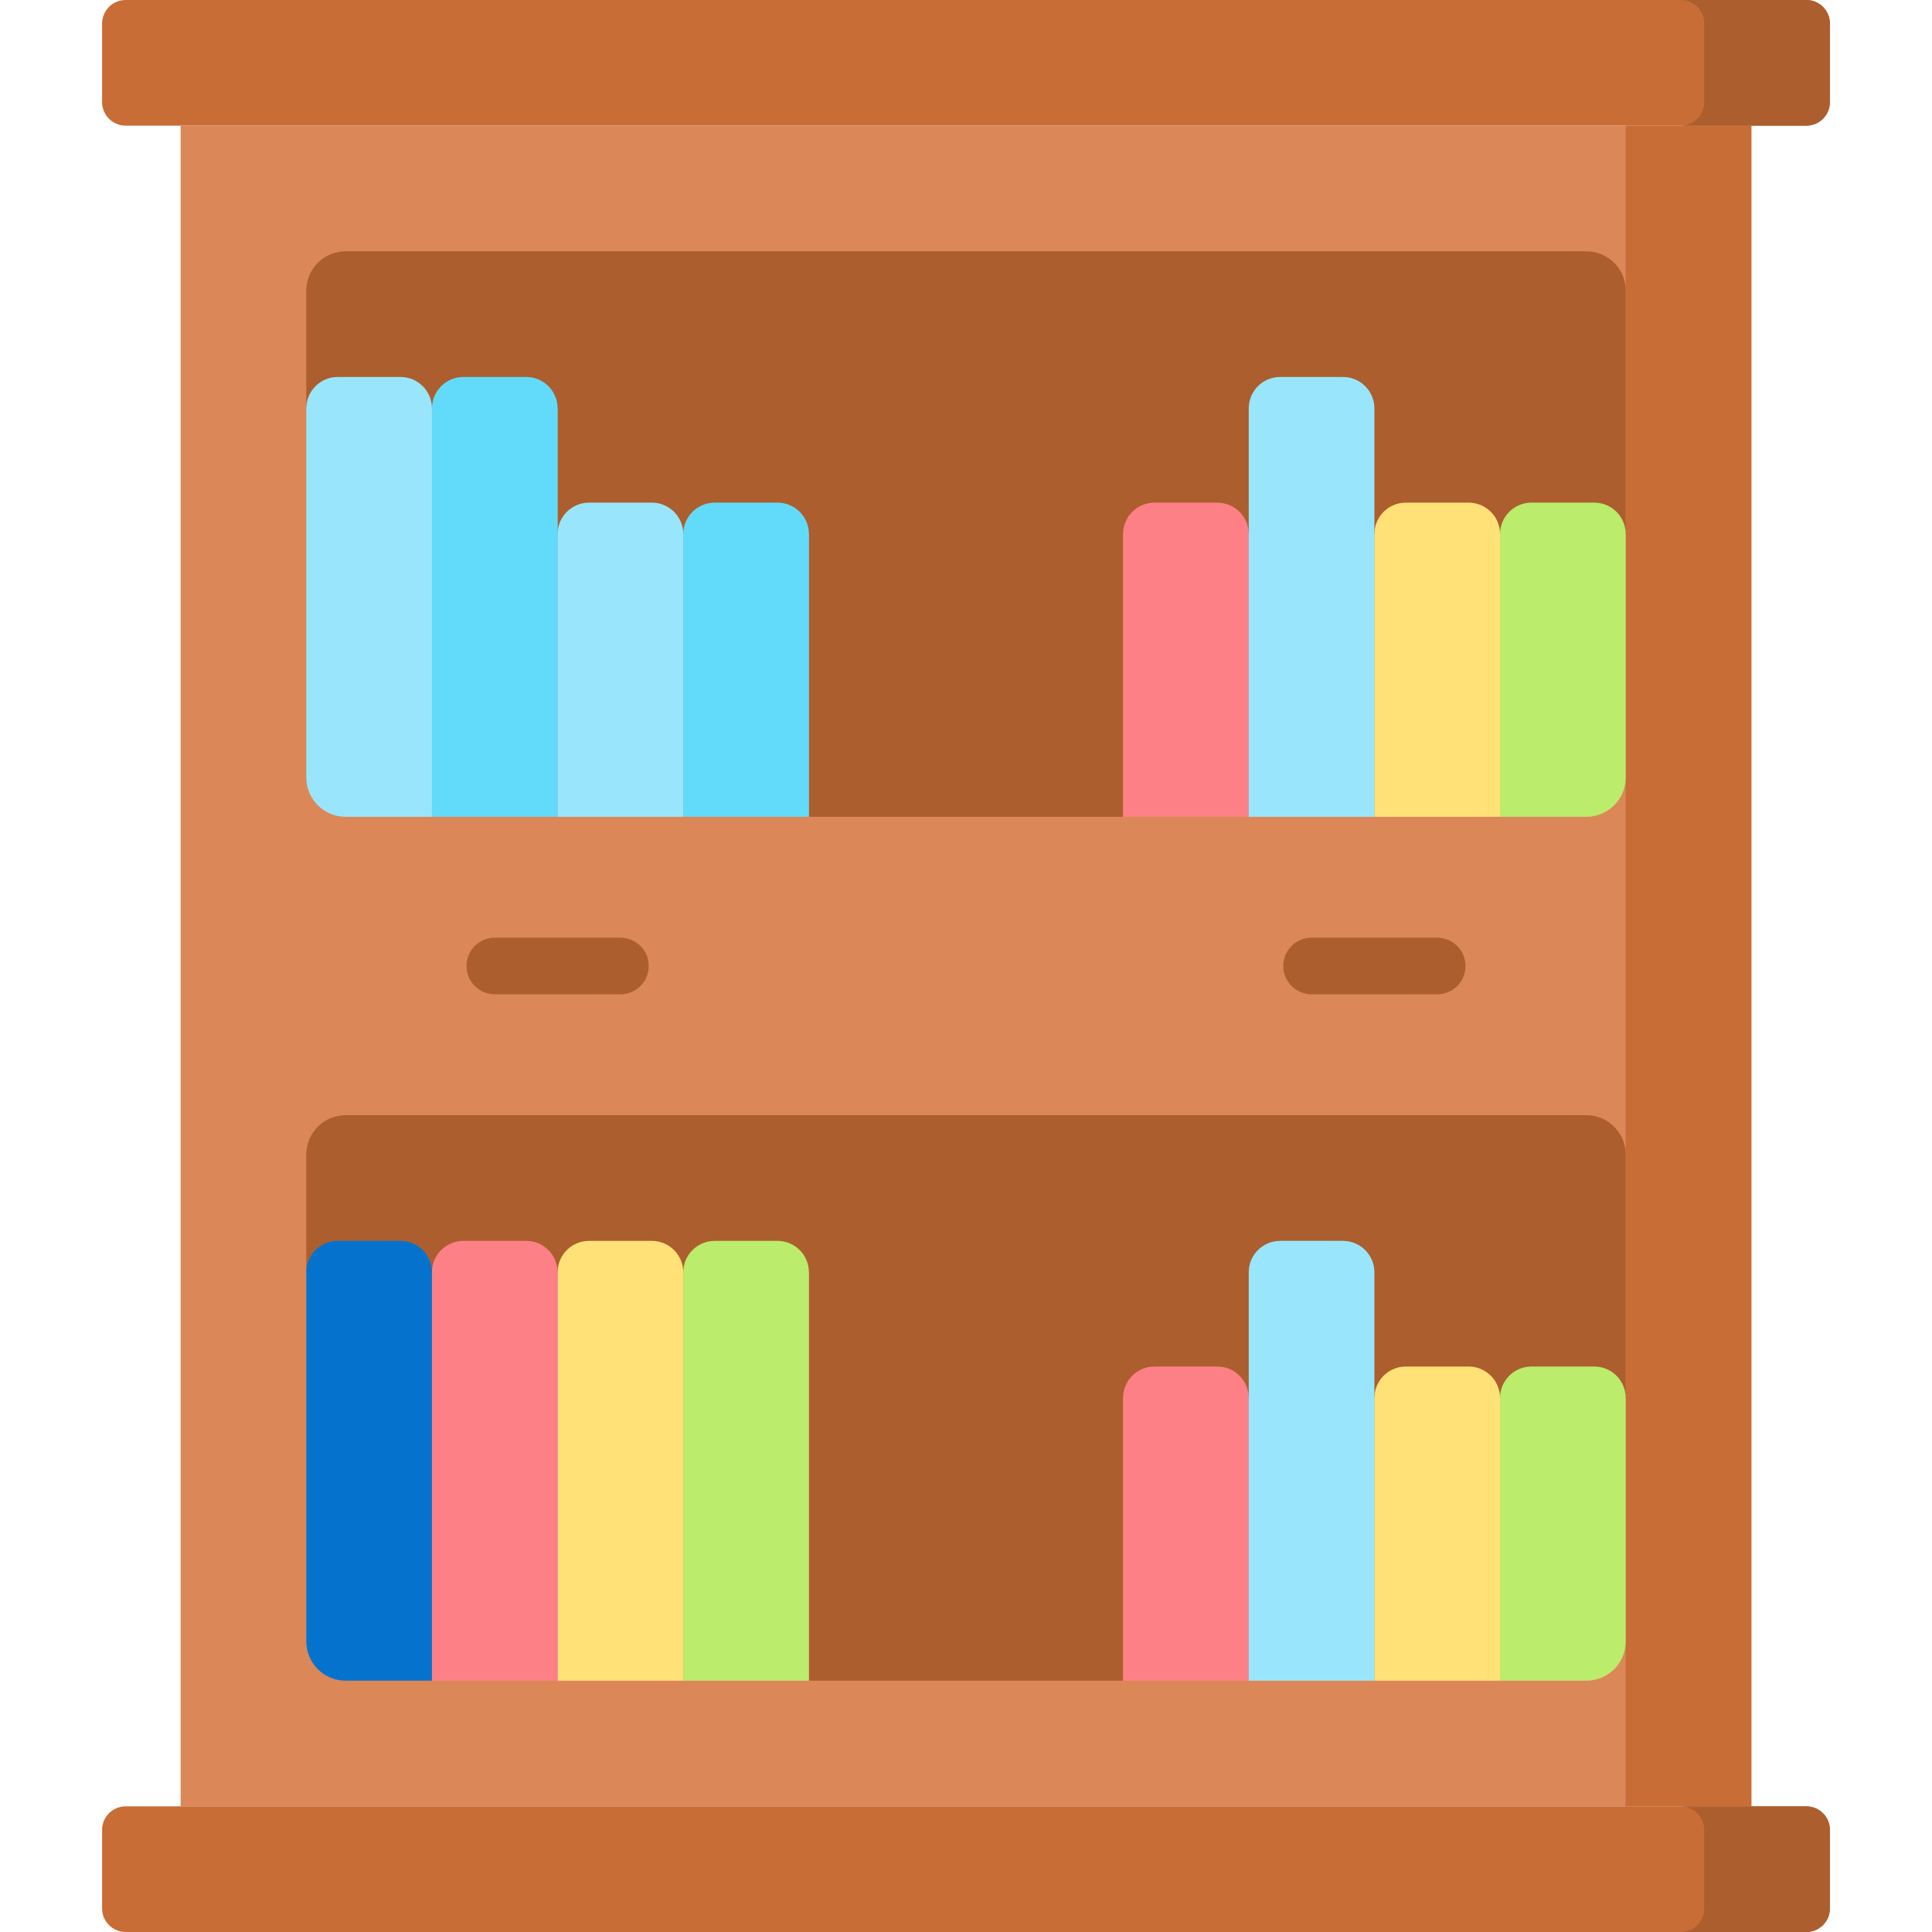 <svg id="Capa_1" enable-background="new 0 0 512 512" height="512" viewBox="0 0 512 512" width="512" xmlns="http://www.w3.org/2000/svg"><g><g><path d="m478.699 33.301h-445.398c-3.448 0-6.244-2.795-6.244-6.244v-20.813c0-3.449 2.795-6.244 6.244-6.244h445.398c3.448 0 6.244 2.795 6.244 6.244v20.813c0 3.448-2.795 6.244-6.244 6.244z" fill="#c86d36"/></g><g><path d="m47.87 33.301h416.26v445.398h-416.26z" fill="#dc8758"/></g><g><path d="m430.829 33.301h33.301v445.398h-33.301z" fill="#c86d36"/></g><g><path d="m420.423 66.602h-328.846c-5.747 0-10.407 4.659-10.407 10.406v31.22h66.602v33.301h66.602v74.927h83.252v-74.927h133.203v-64.52c0-5.748-4.659-10.407-10.406-10.407z" fill="#ac5e2e"/></g><g><path d="m297.626 216.455v-74.927c0-4.598 3.727-8.325 8.325-8.325h16.65c4.598 0 8.325 3.727 8.325 8.325v74.927z" fill="#fd8087"/></g><g><path d="m364.228 216.455v-74.927c0-4.598 3.727-8.325 8.325-8.325h16.65c4.598 0 8.325 3.727 8.325 8.325v74.927z" fill="#ffe177"/></g><g><path d="m397.528 216.455v-74.927c0-4.598 3.727-8.325 8.325-8.325h16.65c4.598 0 8.325 3.727 8.325 8.325v64.52c0 5.747-4.659 10.407-10.406 10.407z" fill="#bbec6c"/></g><g><path d="m330.927 216.455v-108.227c0-4.598 3.727-8.325 8.325-8.325h16.65c4.598 0 8.325 3.727 8.325 8.325v108.228h-33.3z" fill="#99e6fc"/></g><g><path d="m147.772 216.455v-74.927c0-4.598 3.727-8.325 8.325-8.325h16.65c4.598 0 8.325 3.727 8.325 8.325v74.927z" fill="#99e6fc"/></g><g><path d="m181.073 216.455v-74.927c0-4.598 3.727-8.325 8.325-8.325h16.65c4.598 0 8.325 3.727 8.325 8.325v74.927z" fill="#62dbfb"/></g><g><path d="m114.472 216.455v-108.227c0-4.598 3.727-8.325 8.325-8.325h16.65c4.598 0 8.325 3.727 8.325 8.325v108.228h-33.3z" fill="#62dbfb"/></g><g><path d="m81.171 206.049v-97.821c0-4.598 3.727-8.325 8.325-8.325h16.65c4.598 0 8.325 3.727 8.325 8.325v108.228h-22.894c-5.747-.001-10.406-4.66-10.406-10.407z" fill="#99e6fc"/></g><g><path d="m420.423 295.545h-328.846c-5.747 0-10.407 4.659-10.407 10.406v31.22h133.203v108.228h83.252v-74.927h133.203v-64.52c.001-5.748-4.658-10.407-10.405-10.407z" fill="#ac5e2e"/></g><g><path d="m297.626 445.398v-74.927c0-4.598 3.727-8.325 8.325-8.325h16.65c4.598 0 8.325 3.727 8.325 8.325v74.927z" fill="#fd8087"/></g><g><path d="m364.228 445.398v-74.927c0-4.598 3.727-8.325 8.325-8.325h16.65c4.598 0 8.325 3.727 8.325 8.325v74.927z" fill="#ffe177"/></g><g><path d="m397.528 445.398v-74.927c0-4.598 3.727-8.325 8.325-8.325h16.65c4.598 0 8.325 3.727 8.325 8.325v64.52c0 5.747-4.659 10.406-10.406 10.406h-22.894z" fill="#bbec6c"/></g><g><path d="m330.927 445.398v-108.227c0-4.598 3.727-8.325 8.325-8.325h16.65c4.598 0 8.325 3.727 8.325 8.325v108.228h-33.3z" fill="#99e6fc"/></g><g><path d="m147.772 445.398v-108.227c0-4.598 3.727-8.325 8.325-8.325h16.65c4.598 0 8.325 3.727 8.325 8.325v108.228h-33.3z" fill="#ffe177"/></g><g><path d="m181.073 445.398v-108.227c0-4.598 3.727-8.325 8.325-8.325h16.65c4.598 0 8.325 3.727 8.325 8.325v108.228h-33.3z" fill="#bbec6c"/></g><g><path d="m114.472 445.398v-108.227c0-4.598 3.727-8.325 8.325-8.325h16.65c4.598 0 8.325 3.727 8.325 8.325v108.228h-33.3z" fill="#fd8087"/></g><g><path d="m81.171 434.992v-97.821c0-4.598 3.727-8.325 8.325-8.325h16.65c4.598 0 8.325 3.727 8.325 8.325v108.228h-22.894c-5.747-.001-10.406-4.66-10.406-10.407z" fill="#0573ce"/></g><g><path d="m478.699 0h-33.301c3.448 0 6.244 2.795 6.244 6.244v20.813c0 3.448-2.795 6.244-6.244 6.244h33.301c3.448 0 6.244-2.795 6.244-6.244v-20.813c0-3.449-2.795-6.244-6.244-6.244z" fill="#ac5e2e"/></g><g><path d="m478.699 512h-445.398c-3.448 0-6.244-2.796-6.244-6.244v-20.813c0-3.448 2.795-6.244 6.244-6.244h445.398c3.448 0 6.244 2.796 6.244 6.244v20.813c0 3.448-2.795 6.244-6.244 6.244z" fill="#c86d36"/></g><g><path d="m478.699 478.699h-33.301c3.448 0 6.244 2.795 6.244 6.244v20.813c0 3.448-2.795 6.244-6.244 6.244h33.301c3.448 0 6.244-2.795 6.244-6.244v-20.813c0-3.448-2.795-6.244-6.244-6.244z" fill="#ac5e2e"/></g><g><path d="m380.878 263.5h-33.301c-4.142 0-7.5-3.358-7.5-7.5s3.358-7.5 7.5-7.5h33.301c4.142 0 7.5 3.358 7.5 7.5s-3.358 7.5-7.5 7.5z" fill="#ac5e2e"/></g><g><path d="m164.423 263.5h-33.301c-4.142 0-7.5-3.358-7.5-7.5s3.358-7.5 7.5-7.5h33.301c4.142 0 7.5 3.358 7.5 7.5s-3.358 7.5-7.5 7.5z" fill="#ac5e2e"/></g></g></svg>